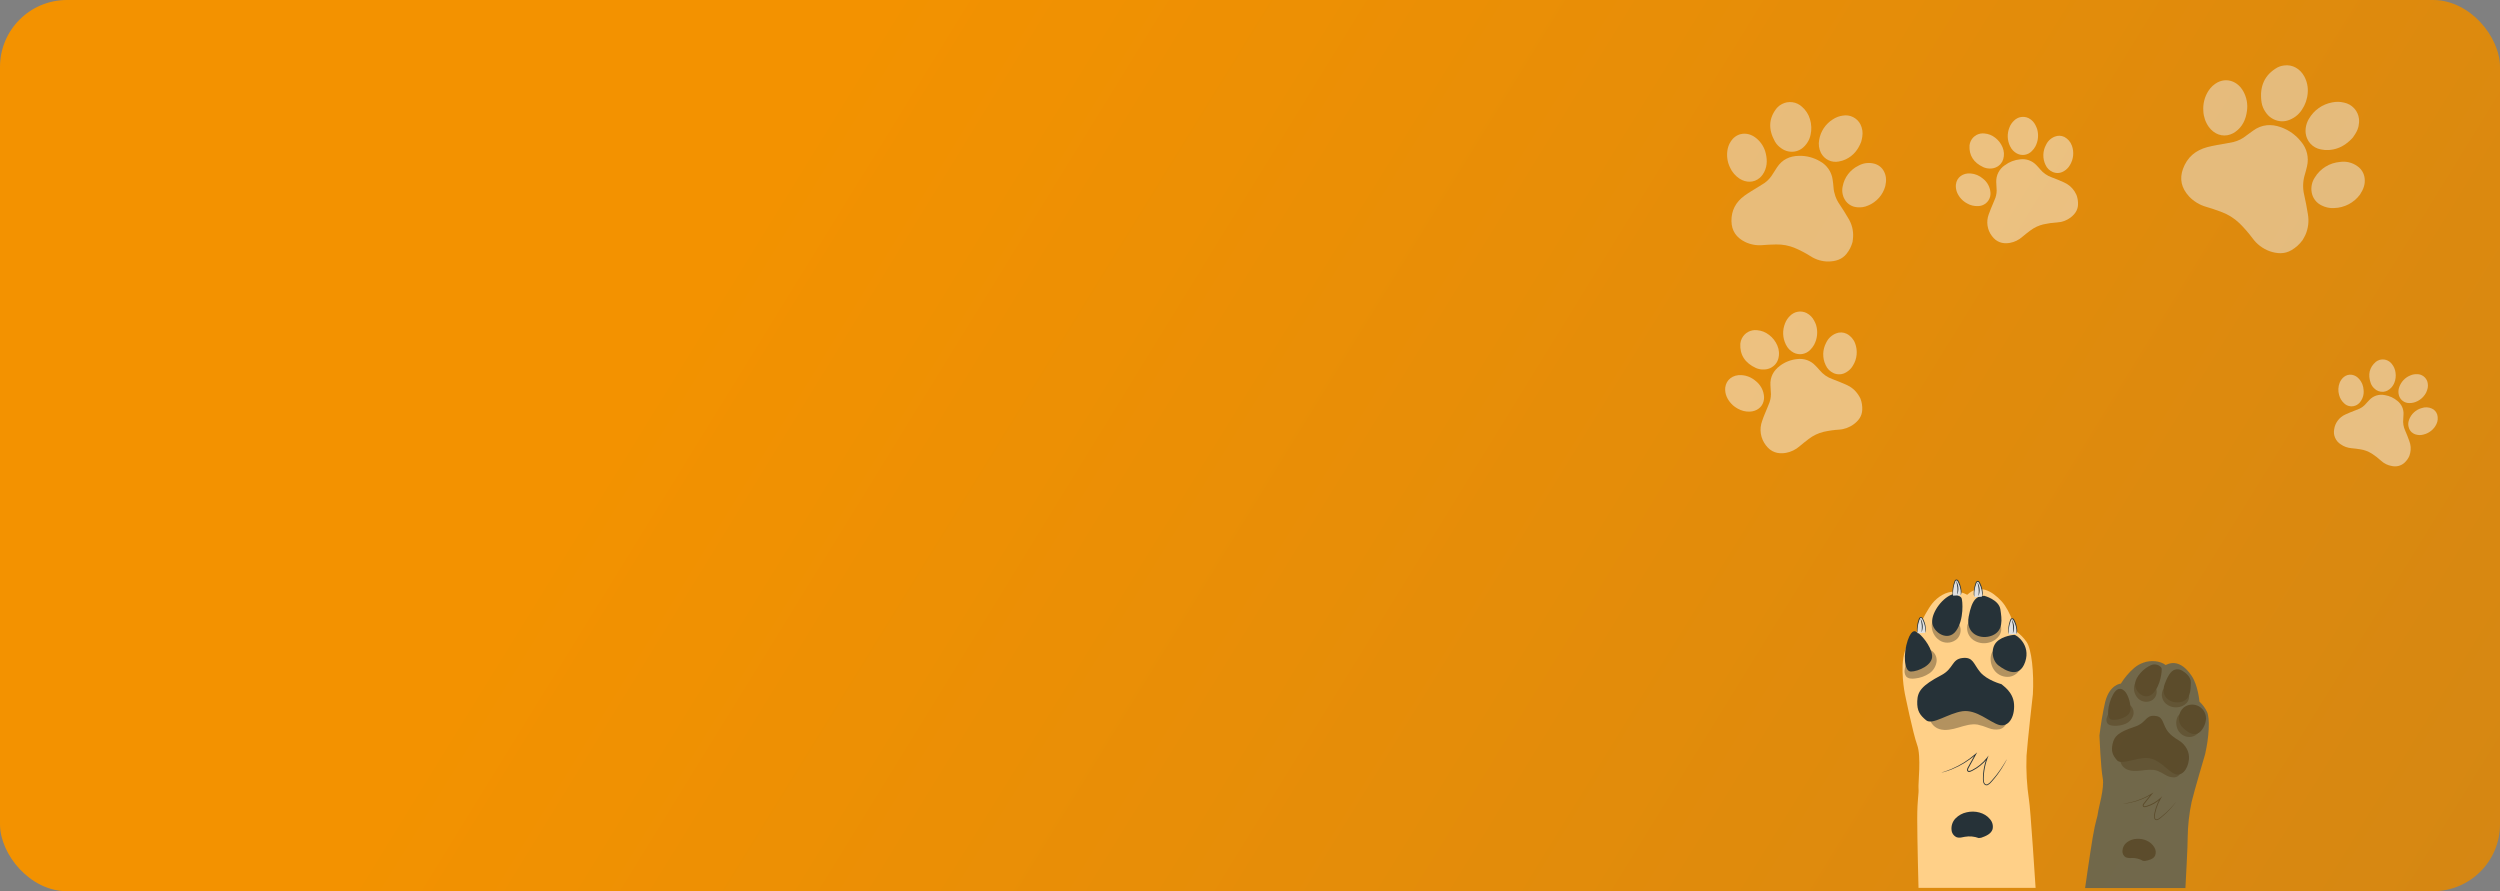 <svg width="1195" height="426" viewBox="0 0 1195 426" fill="none" xmlns="http://www.w3.org/2000/svg">
<rect x="0" y="0" width="1195" height="426" fill="#808080" stroke="none"/>
<rect width="1195" height="426" rx="32" fill="url(#paint0_linear_890_6348)"/>
<g opacity="0.5">
<path d="M1151.65 218.012C1151.07 219.285 1150.22 220.42 1149.17 221.344C1148.38 222.01 1147.44 222.484 1146.43 222.73C1145.42 222.976 1144.36 222.987 1143.35 222.764C1141.4 222.447 1139.58 221.56 1138.13 220.214C1136.75 218.965 1135.28 217.828 1133.72 216.814C1132.03 215.751 1130.14 215.05 1128.17 214.757C1126.78 214.527 1125.4 214.374 1124.01 214.238C1122.15 214.09 1120.36 213.441 1118.83 212.36C1117.66 211.617 1116.74 210.542 1116.19 209.272C1115.63 208.003 1115.47 206.598 1115.73 205.237C1115.94 203.699 1116.54 202.241 1117.48 201.001C1118.41 199.761 1119.64 198.779 1121.06 198.148C1122.56 197.408 1124.16 196.847 1125.71 196.21C1126.42 195.921 1127.12 195.649 1127.83 195.36C1129.03 194.791 1130.1 193.964 1130.95 192.937C1131.47 192.368 1131.99 191.798 1132.51 191.237C1133.44 190.231 1134.6 189.483 1135.9 189.067C1137.2 188.652 1138.59 188.582 1139.92 188.866C1142.14 189.213 1144.22 190.163 1145.93 191.611C1146.9 192.362 1147.67 193.333 1148.19 194.444C1148.7 195.555 1148.94 196.772 1148.88 197.995C1148.88 198.751 1148.83 199.516 1148.76 200.264C1148.55 202.15 1148.86 204.057 1149.66 205.781C1150.36 207.404 1151.06 209.104 1151.65 210.804C1152.36 212.632 1152.51 214.629 1152.08 216.542C1151.97 217.018 1151.79 217.511 1151.65 218.012Z" fill="#F5F5F5"/>
<path d="M1144.45 183.092C1143.82 184.639 1142.67 185.915 1141.2 186.696C1140.56 187.031 1139.87 187.231 1139.16 187.283C1138.35 187.335 1137.55 187.209 1136.79 186.915C1136.04 186.622 1135.37 186.167 1134.81 185.583C1134.11 184.91 1133.57 184.088 1133.22 183.177C1131.77 179.055 1132.55 175.638 1135.63 172.977C1136.14 172.574 1136.71 172.263 1137.33 172.059C1138.39 171.727 1139.54 171.729 1140.6 172.066C1141.66 172.404 1142.6 173.06 1143.28 173.946C1144.28 175.156 1144.9 176.634 1145.07 178.196C1145.31 179.855 1145.1 181.547 1144.45 183.092Z" fill="#F5F5F5"/>
<path d="M1159.59 187.853C1158.99 188.946 1158.18 189.91 1157.2 190.688C1156.23 191.465 1155.11 192.042 1153.91 192.384C1153.18 192.582 1152.43 192.677 1151.67 192.664C1150.57 192.684 1149.49 192.344 1148.59 191.695C1147.69 191.047 1147.03 190.125 1146.71 189.069C1146.31 187.74 1146.36 186.319 1146.85 185.023C1147.28 183.77 1147.98 182.625 1148.89 181.664C1149.8 180.704 1150.91 179.95 1152.14 179.455C1153.17 179.008 1154.28 178.802 1155.4 178.852C1156.48 178.858 1157.54 179.203 1158.41 179.839C1159.28 180.475 1159.94 181.37 1160.27 182.396C1160.67 183.7 1160.64 185.097 1160.19 186.383C1160 187.003 1159.73 187.539 1159.59 187.853Z" fill="#F5F5F5"/>
<path d="M1118.37 182.921C1118.81 181.838 1119.51 180.884 1120.42 180.15C1122.7 178.399 1125.75 178.858 1127.77 181.272C1128.99 182.703 1129.7 184.496 1129.79 186.372C1129.92 187.498 1129.81 188.64 1129.46 189.719C1129.11 190.797 1128.53 191.787 1127.76 192.62C1127.41 192.981 1127.01 193.296 1126.58 193.555C1125.6 194.115 1124.46 194.335 1123.34 194.181C1122.23 194.028 1121.19 193.508 1120.4 192.705C1119.27 191.646 1118.47 190.282 1118.09 188.778C1117.53 186.849 1117.63 184.788 1118.37 182.921Z" fill="#F5F5F5"/>
<path d="M1164.62 202.71C1164.03 203.966 1163.16 205.07 1162.07 205.939C1160.99 206.808 1159.72 207.419 1158.37 207.725C1157.23 208.039 1156.03 208.039 1154.89 207.725C1154.11 207.537 1153.4 207.159 1152.8 206.627C1152.21 206.094 1151.76 205.423 1151.49 204.673C1150.99 203.348 1151.02 201.883 1151.56 200.576C1152.05 199.255 1152.84 198.068 1153.88 197.113C1154.91 196.157 1156.16 195.459 1157.51 195.077C1159.12 194.507 1160.89 194.583 1162.44 195.289C1163.05 195.562 1163.58 195.959 1164.02 196.454C1164.46 196.949 1164.79 197.531 1164.99 198.162C1165.43 199.673 1165.3 201.291 1164.62 202.71Z" fill="#F5F5F5"/>
<path d="M1100.65 114.751C1099.22 116.73 1097.39 118.384 1095.27 119.604C1091.96 121.551 1088.41 121.304 1084.82 120.046C1081.58 118.849 1078.77 116.72 1076.74 113.926C1074.8 111.323 1072.67 108.876 1070.35 106.608C1067.83 104.213 1064.83 102.369 1061.55 101.193C1059.27 100.343 1056.94 99.587 1054.61 98.881C1051.47 97.994 1048.62 96.273 1046.37 93.9C1042.74 89.948 1041.68 85.57 1043.49 80.649C1045.5 75.2 1049.44 71.834 1055.05 70.338C1057.87 69.582 1060.8 69.165 1063.67 68.638L1067.58 67.89C1069.85 67.331 1071.96 66.274 1073.76 64.796C1074.84 64.006 1075.93 63.207 1077.02 62.425C1081.12 59.475 1085.64 59.076 1090.51 60.895C1094.19 62.241 1097.43 64.577 1099.86 67.644C1101.26 69.253 1102.25 71.174 1102.75 73.244C1103.25 75.315 1103.24 77.475 1102.74 79.544C1102.44 80.836 1102.13 82.094 1101.73 83.386C1100.75 86.549 1100.63 89.92 1101.4 93.144C1102.08 96.204 1102.7 99.281 1103.17 102.375C1103.77 105.742 1103.35 109.211 1101.96 112.337C1101.57 113.161 1101.1 113.943 1100.65 114.751Z" fill="#EBEBEB"/>
<path d="M1100.28 52.507C1098.68 54.949 1096.27 56.753 1093.48 57.607C1092.29 57.965 1091.03 58.07 1089.79 57.913C1088.4 57.734 1087.06 57.252 1085.87 56.498C1084.68 55.744 1083.67 54.739 1082.92 53.552C1081.94 52.165 1081.29 50.572 1081.02 48.894C1079.93 41.338 1082.44 35.753 1088.61 32.26C1089.63 31.737 1090.75 31.408 1091.89 31.291C1095.73 30.755 1099.47 32.838 1101.46 36.544C1102.76 38.96 1103.33 41.706 1103.09 44.44C1102.88 47.33 1101.91 50.114 1100.28 52.507Z" fill="#EBEBEB"/>
<path d="M1124.56 65.877C1121.47 69.209 1118.01 71.342 1113.3 71.708C1111.98 71.799 1110.66 71.702 1109.37 71.419C1107.47 71.076 1105.74 70.126 1104.43 68.711C1103.11 67.295 1102.3 65.492 1102.1 63.573C1101.88 61.165 1102.45 58.749 1103.73 56.697C1104.89 54.7 1106.47 52.977 1108.36 51.644C1110.25 50.311 1112.4 49.399 1114.67 48.97C1116.59 48.55 1118.57 48.576 1120.47 49.047C1122.32 49.425 1124 50.375 1125.28 51.761C1126.56 53.148 1127.37 54.901 1127.59 56.773C1127.84 59.143 1127.31 61.528 1126.09 63.573C1125.57 64.5 1124.93 65.341 1124.56 65.877Z" fill="#EBEBEB"/>
<path d="M1055.68 43.354C1056.79 41.641 1058.32 40.247 1060.13 39.308C1064.63 37.081 1069.69 38.908 1072.34 43.728C1073.91 46.576 1074.51 49.859 1074.04 53.078C1073.5 57.2 1071.84 60.677 1068.42 63.082C1067.7 63.582 1066.91 63.983 1066.08 64.272C1062.37 65.598 1058.37 64.187 1055.82 60.677C1054.24 58.477 1053.33 55.868 1053.2 53.163C1052.92 49.709 1053.8 46.262 1055.68 43.354Z" fill="#EBEBEB"/>
<path d="M1128.09 92.984C1126.66 94.935 1124.79 96.533 1122.64 97.654C1120.49 98.775 1118.12 99.39 1115.69 99.452C1113.63 99.579 1111.58 99.147 1109.74 98.203C1108.48 97.611 1107.39 96.72 1106.56 95.607C1105.72 94.494 1105.17 93.194 1104.96 91.819C1104.57 89.378 1105.12 86.88 1106.49 84.824C1107.76 82.729 1109.52 80.966 1111.6 79.678C1113.69 78.39 1116.05 77.613 1118.5 77.412C1121.45 76.97 1124.45 77.703 1126.86 79.452C1127.81 80.116 1128.61 80.976 1129.21 81.975C1129.8 82.973 1130.18 84.086 1130.3 85.24C1130.64 88.062 1129.74 90.442 1128.09 92.984Z" fill="#EBEBEB"/>
<path d="M992.53 93.112C993.12 94.653 993.377 96.301 993.286 97.948C993.167 100.498 991.739 102.462 989.682 104.017C987.811 105.408 985.568 106.213 983.239 106.329C981.057 106.458 978.888 106.763 976.754 107.239C974.463 107.78 972.312 108.797 970.438 110.222C969.112 111.191 967.829 112.237 966.571 113.291C964.909 114.741 962.885 115.713 960.714 116.104C957.136 116.708 954.28 115.688 952.163 112.849C951.046 111.4 950.317 109.691 950.043 107.883C949.769 106.075 949.961 104.226 950.599 102.513C951.211 100.643 952.053 98.832 952.801 96.996C953.132 96.146 953.489 95.296 953.821 94.514C954.333 93.027 954.513 91.446 954.348 89.882C954.297 88.972 954.246 88.071 954.212 87.162C954.123 85.555 954.455 83.954 955.177 82.516C955.899 81.079 956.984 79.855 958.326 78.968C960.447 77.388 962.961 76.421 965.593 76.171C967.022 75.974 968.476 76.123 969.835 76.607C971.193 77.091 972.415 77.895 973.396 78.951C974.017 79.597 974.637 80.243 975.198 80.931C976.624 82.657 978.489 83.966 980.596 84.722C982.576 85.462 984.54 86.252 986.461 87.127C988.588 88.027 990.394 89.547 991.646 91.488C991.969 92.007 992.232 92.567 992.53 93.112Z" fill="#F5F5F5"/>
<path d="M957.2 70.364C957.981 72.171 958.105 74.195 957.549 76.084C957.312 76.894 956.907 77.644 956.359 78.286C955.743 79.005 954.977 79.581 954.115 79.973C953.253 80.365 952.316 80.564 951.369 80.555C950.224 80.599 949.083 80.377 948.037 79.909C943.362 77.742 941.135 74.257 941.433 69.48C941.513 68.709 941.735 67.96 942.087 67.27C942.685 66.093 943.63 65.129 944.795 64.508C945.96 63.888 947.288 63.641 948.598 63.802C950.442 63.957 952.2 64.648 953.656 65.791C955.222 66.973 956.446 68.552 957.2 70.364Z" fill="#F5F5F5"/>
<path d="M973.716 61.577C974.142 62.98 974.286 64.453 974.14 65.912C973.995 67.371 973.562 68.786 972.866 70.077C972.431 70.855 971.888 71.568 971.251 72.193C970.357 73.139 969.179 73.768 967.896 73.986C966.613 74.203 965.293 73.998 964.137 73.4C962.694 72.643 961.539 71.434 960.848 69.958C960.15 68.561 959.76 67.032 959.703 65.472C959.645 63.912 959.923 62.358 960.516 60.914C960.984 59.678 961.732 58.566 962.7 57.667C963.595 56.76 964.752 56.158 966.007 55.946C967.263 55.733 968.554 55.922 969.696 56.485C971.133 57.231 972.287 58.425 972.985 59.885C973.308 60.497 973.538 61.203 973.716 61.577Z" fill="#F5F5F5"/>
<path d="M935.561 92.194C935.004 90.934 934.785 89.552 934.923 88.182C935.323 84.782 938.221 82.631 941.927 82.912C944.129 83.079 946.216 83.956 947.877 85.411C948.933 86.23 949.799 87.268 950.417 88.454C951.034 89.639 951.389 90.944 951.456 92.279C951.468 92.871 951.405 93.462 951.269 94.038C950.931 95.324 950.176 96.46 949.122 97.27C948.068 98.079 946.775 98.515 945.446 98.509C943.621 98.594 941.81 98.145 940.236 97.217C938.164 96.106 936.52 94.34 935.561 92.194Z" fill="#F5F5F5"/>
<path d="M990.343 69.576C990.907 71.103 991.117 72.738 990.956 74.358C990.796 75.977 990.269 77.54 989.416 78.926C988.724 80.137 987.72 81.141 986.509 81.833C985.712 82.329 984.804 82.62 983.867 82.681C982.93 82.742 981.992 82.57 981.137 82.181C979.615 81.519 978.401 80.304 977.737 78.781C977.027 77.288 976.679 75.649 976.722 73.996C976.765 72.344 977.197 70.724 977.984 69.27C978.821 67.436 980.348 66.006 982.234 65.292C982.956 64.998 983.733 64.86 984.512 64.888C985.292 64.916 986.056 65.108 986.756 65.454C988.424 66.333 989.703 67.803 990.343 69.576Z" fill="#F5F5F5"/>
<path d="M889.298 190.539C889.96 192.264 890.25 194.109 890.148 195.954C890.021 198.861 888.448 201.054 886.128 202.754C884.036 204.325 881.524 205.239 878.911 205.38C876.462 205.534 874.029 205.884 871.635 206.426C869.069 207.054 866.663 208.212 864.572 209.826C863.084 210.922 861.656 212.095 860.245 213.285C858.387 214.916 856.123 216.017 853.692 216.473C849.68 217.161 846.467 216.031 844.087 212.852C842.825 211.233 841.998 209.32 841.682 207.293C841.367 205.265 841.574 203.191 842.285 201.266C842.965 199.167 843.9 197.135 844.724 195.07C845.098 194.135 845.489 193.208 845.855 192.273C846.43 190.606 846.627 188.832 846.433 187.08C846.373 186.06 846.314 185.048 846.263 184.028C846.084 180.212 847.682 177.177 850.844 174.823C853.216 173.037 856.033 171.941 858.987 171.652C860.589 171.424 862.221 171.585 863.747 172.122C865.273 172.659 866.646 173.556 867.751 174.738C868.448 175.46 869.145 176.183 869.782 176.948C871.386 178.885 873.482 180.354 875.851 181.198C878.078 182.048 880.288 182.898 882.439 183.867C884.827 184.869 886.858 186.566 888.27 188.737C888.669 189.307 889.001 189.927 889.298 190.539Z" fill="#F5F5F5"/>
<path d="M849.573 165.175C850.46 167.199 850.607 169.47 849.99 171.592C849.728 172.501 849.276 173.344 848.664 174.066C847.975 174.873 847.117 175.52 846.15 175.961C845.184 176.402 844.133 176.625 843.071 176.616C841.787 176.666 840.508 176.425 839.331 175.91C834.086 173.496 831.57 169.603 831.876 164.24C831.971 163.375 832.218 162.535 832.607 161.758C833.271 160.434 834.327 159.347 835.63 158.644C836.933 157.942 838.421 157.658 839.892 157.831C841.963 158.002 843.939 158.773 845.578 160.049C847.342 161.372 848.721 163.141 849.573 165.175Z" fill="#F5F5F5"/>
<path d="M868.058 155.246C868.544 156.821 868.714 158.477 868.556 160.119C868.399 161.76 867.917 163.354 867.14 164.808C866.653 165.679 866.047 166.477 865.338 167.18C864.34 168.245 863.022 168.957 861.584 169.209C860.146 169.46 858.665 169.237 857.365 168.574C855.737 167.733 854.433 166.376 853.659 164.715C852.869 163.152 852.424 161.438 852.354 159.689C852.283 157.939 852.589 156.195 853.251 154.574C853.766 153.186 854.598 151.937 855.682 150.928C856.683 149.916 857.976 149.244 859.379 149.006C860.782 148.768 862.224 148.977 863.502 149.602C865.108 150.42 866.407 151.735 867.208 153.35C867.607 154.039 867.871 154.795 868.058 155.246Z" fill="#F5F5F5"/>
<path d="M825.406 189.756C824.772 188.347 824.517 186.797 824.667 185.259C825.1 181.485 828.339 179.02 832.495 179.309C834.965 179.481 837.311 180.453 839.176 182.08C840.36 182.99 841.334 184.144 842.033 185.464C842.731 186.784 843.137 188.239 843.222 189.73C843.243 190.396 843.175 191.062 843.018 191.711C842.33 194.618 839.788 196.581 836.507 196.751C834.459 196.852 832.426 196.359 830.651 195.332C828.339 194.098 826.497 192.139 825.406 189.756Z" fill="#F5F5F5"/>
<path d="M886.753 164.137C887.398 165.854 887.643 167.696 887.469 169.522C887.295 171.349 886.707 173.112 885.75 174.677C884.982 176.04 883.86 177.171 882.503 177.949C881.61 178.508 880.593 178.838 879.542 178.911C878.491 178.983 877.438 178.796 876.476 178.366C874.765 177.609 873.402 176.234 872.66 174.515C871.858 172.842 871.462 171.004 871.503 169.149C871.544 167.294 872.022 165.475 872.898 163.839C873.834 161.786 875.537 160.182 877.641 159.368C878.456 159.034 879.332 158.879 880.212 158.912C881.092 158.946 881.954 159.168 882.741 159.564C884.597 160.541 886.026 162.17 886.753 164.137Z" fill="#F5F5F5"/>
<path d="M885.529 115.603C884.983 117.69 884.001 119.637 882.647 121.315C880.539 123.967 877.547 124.919 874.147 124.996C871.105 125.045 868.118 124.19 865.562 122.539C863.143 121.014 860.608 119.681 857.98 118.553C855.142 117.368 852.088 116.789 849.013 116.853C846.862 116.853 844.712 117.006 842.57 117.159C839.702 117.432 836.814 116.921 834.214 115.68C829.964 113.589 827.712 110.325 827.635 105.709C827.55 100.609 829.726 96.563 833.857 93.546C835.94 92.033 838.209 90.758 840.402 89.381C841.388 88.76 842.391 88.148 843.377 87.519C845.056 86.339 846.455 84.804 847.474 83.023C848.112 82.02 848.749 81.017 849.395 80.031C851.835 76.299 855.422 74.54 860.012 74.489C863.462 74.417 866.865 75.3 869.846 77.039C871.511 77.92 872.94 79.188 874.013 80.737C875.085 82.286 875.77 84.07 876.009 85.938C876.17 87.094 876.332 88.259 876.4 89.415C876.598 92.331 877.575 95.14 879.23 97.549C880.769 99.844 882.256 102.182 883.625 104.57C885.185 107.152 885.937 110.142 885.784 113.155C885.775 114.005 885.605 114.804 885.529 115.603Z" fill="#EBEBEB"/>
<path d="M865.43 64.542C864.878 67.052 863.468 69.292 861.444 70.875C860.573 71.547 859.571 72.031 858.503 72.294C857.3 72.591 856.046 72.619 854.832 72.376C853.617 72.134 852.47 71.627 851.473 70.892C850.226 70.064 849.186 68.962 848.43 67.67C845.132 61.805 845.421 56.416 849.382 51.571C850.058 50.817 850.868 50.194 851.771 49.735C853.299 48.938 855.035 48.632 856.744 48.859C858.452 49.086 860.049 49.834 861.316 51.002C863.145 52.572 864.479 54.639 865.158 56.952C865.924 59.412 866.018 62.033 865.43 64.542Z" fill="#EBEBEB"/>
<path d="M889.634 67.815C888.164 71.538 885.988 74.394 882.231 76.187C881.177 76.684 880.058 77.027 878.907 77.207C877.232 77.536 875.495 77.309 873.961 76.56C872.427 75.811 871.179 74.582 870.407 73.059C869.454 71.155 869.155 68.989 869.557 66.897C869.883 64.884 870.635 62.965 871.764 61.267C872.893 59.569 874.372 58.133 876.102 57.054C877.548 56.09 879.198 55.473 880.922 55.252C882.561 54.973 884.247 55.219 885.739 55.953C887.231 56.686 888.454 57.872 889.235 59.34C890.201 61.222 890.526 63.368 890.161 65.452C890.034 66.361 889.762 67.254 889.634 67.815Z" fill="#EBEBEB"/>
<path d="M825.83 71.18C826.198 69.42 827.019 67.785 828.21 66.437C831.193 63.173 835.936 63.037 839.651 66.191C841.859 68.038 843.403 70.558 844.045 73.365C844.895 76.926 844.657 80.309 842.609 83.378C842.174 84.01 841.656 84.582 841.07 85.078C838.427 87.347 834.695 87.458 831.482 85.384C829.495 84.079 827.923 82.233 826.952 80.063C825.609 77.306 825.214 74.184 825.83 71.18Z" fill="#EBEBEB"/>
<path d="M901.168 88.98C900.603 91.039 899.574 92.942 898.162 94.543C896.749 96.145 894.989 97.402 893.016 98.219C891.358 98.97 889.53 99.264 887.721 99.07C886.499 98.984 885.316 98.599 884.279 97.948C883.241 97.297 882.379 96.401 881.771 95.338C880.673 93.455 880.326 91.227 880.802 89.099C881.188 86.974 882.071 84.971 883.378 83.251C884.685 81.532 886.38 80.146 888.324 79.205C890.611 77.909 893.313 77.558 895.855 78.228C896.848 78.473 897.777 78.927 898.582 79.558C899.386 80.19 900.047 80.985 900.522 81.891C901.695 84.152 901.754 86.362 901.168 88.98Z" fill="#EBEBEB"/>
</g>
<g opacity="0.7">
<path d="M1054.91 340.164C1054.03 338.368 1052.82 336.749 1051.35 335.387C1051.35 335.387 1050.69 327.652 1047.63 323.087C1044.57 318.523 1039.98 314.834 1034.47 318.319L1035.21 317.894C1032.43 315.76 1027.96 315.531 1024.65 316.712C1023 317.273 1021.47 318.138 1020.14 319.262C1017.65 321.426 1015.51 323.954 1013.77 326.759C1013.77 326.759 1008.38 327.099 1006.25 335.608C1005.06 340.9 1004.16 346.251 1003.53 351.639C1003.53 351.639 1004.17 367.236 1005.1 371.937C1006.02 376.637 1002.99 386.565 1002.82 388.563C1002.65 390.56 1001.7 392.073 1000.37 399.927C999.035 407.781 996.672 424.501 996.672 424.501H1044.63C1044.63 424.501 1045.83 402.766 1045.71 400.386C1045.78 394.672 1046.41 388.979 1047.58 383.386C1048.9 377.887 1054.04 360.547 1054.04 360.547C1055.92 352.421 1056.47 343.232 1054.91 340.164Z" fill="#455A64"/>
<g opacity="0.3">
<path d="M1017.63 336.722L1011.55 336.416C1009.5 338.015 1007.98 340.183 1007.16 342.647C1006.96 343.097 1006.86 343.583 1006.86 344.075C1006.86 344.566 1006.96 345.052 1007.16 345.503C1007.78 346.608 1009.24 346.88 1010.5 346.922C1012.44 347.042 1014.37 346.698 1016.14 345.919C1017.02 345.521 1017.8 344.934 1018.43 344.2C1019.05 343.465 1019.51 342.601 1019.76 341.669C1019.98 340.725 1019.9 339.733 1019.51 338.842C1019.13 337.951 1018.47 337.208 1017.63 336.722Z" fill="black"/>
</g>
<g opacity="0.3">
<path d="M1046.16 331.444L1044.03 329.744L1036.73 328.716C1036.15 328.583 1035.55 328.601 1034.98 328.767C1034.64 328.933 1034.34 329.171 1034.1 329.465C1033.86 329.758 1033.69 330.1 1033.6 330.467C1033.3 331.456 1033.27 332.508 1033.53 333.509C1033.78 334.51 1034.31 335.422 1035.05 336.145C1035.81 336.849 1036.7 337.386 1037.68 337.721C1038.66 338.057 1039.7 338.183 1040.73 338.091C1042.4 338.003 1043.98 337.29 1045.15 336.094C1045.73 335.486 1046.13 334.73 1046.3 333.911C1046.48 333.091 1046.43 332.238 1046.16 331.444Z" fill="black"/>
</g>
<path d="M1040.26 319.951C1041.25 319.832 1042.25 320.054 1043.1 320.58C1044.66 321.515 1047.3 323.495 1047.24 326.207C1047.16 330.04 1047.05 334.52 1042.5 335.557C1037.94 336.594 1032.3 333.423 1034.76 326.878C1036.68 321.778 1038.32 320.214 1040.26 319.951Z" fill="#263238"/>
<g opacity="0.3">
<path d="M1030.41 328.604L1027.28 324.838C1026.26 324.602 1025.21 324.488 1024.17 324.498C1023.11 324.511 1022.1 324.9 1021.3 325.595C1020.5 326.435 1020.05 327.547 1020.04 328.706C1019.97 329.817 1020.18 330.929 1020.66 331.939C1021.13 332.949 1021.84 333.824 1022.74 334.486C1023.65 335.121 1024.74 335.465 1025.86 335.473C1026.97 335.481 1028.06 335.151 1028.99 334.528C1029.88 333.864 1030.51 332.907 1030.77 331.824C1031.03 330.742 1030.91 329.602 1030.41 328.604Z" fill="black"/>
</g>
<path d="M1028.18 317.945C1028.95 317.607 1029.81 317.507 1030.64 317.658C1031.47 317.81 1032.24 318.205 1032.85 318.795C1033.03 318.965 1033.17 319.178 1033.25 319.415C1033.5 320.359 1032.91 327.711 1029.07 331.477C1025.24 335.242 1020.15 330.533 1020.57 326.674C1020.88 323.521 1024.52 319.492 1028.18 317.945Z" fill="#263238"/>
<path d="M1015.13 329.981C1015.13 329.981 1012.58 327.363 1010.03 332.013C1007.48 336.662 1006.63 343.547 1009.31 344.006C1011.98 344.465 1018.14 342.969 1018.38 339.238C1018.61 335.506 1016.63 330.806 1015.13 329.981Z" fill="#263238"/>
<g opacity="0.3">
<path d="M1049.06 345.111C1047.47 343.877 1045.8 342.742 1044.07 341.711C1043.68 341.433 1043.22 341.257 1042.74 341.201C1041.68 341.201 1040.93 342.247 1040.61 343.25C1040.28 344.227 1040.17 345.262 1040.27 346.287C1040.37 347.312 1040.69 348.305 1041.2 349.2C1041.73 350.096 1042.47 350.847 1043.36 351.386C1044.25 351.924 1045.26 352.233 1046.3 352.285C1047.34 352.326 1048.37 352.073 1049.27 351.554C1050.17 351.035 1050.91 350.272 1051.4 349.353L1049.06 345.111Z" fill="black"/>
</g>
<path d="M1054.48 343.461C1054.49 342.263 1054.18 341.084 1053.57 340.051C1052.96 339.018 1052.09 338.169 1051.03 337.596C1049.98 337.023 1048.79 336.748 1047.6 336.798C1046.4 336.849 1045.24 337.225 1044.24 337.885C1044.06 338.013 1043.88 338.148 1043.71 338.293C1041.16 340.52 1040.69 344.991 1042.91 347.328C1045.13 349.666 1049.92 353.839 1053.26 347.694C1053.99 346.398 1054.41 344.948 1054.48 343.461Z" fill="#263238"/>
<g opacity="0.3">
<path d="M1028.78 358.364C1024.79 357.219 1020.51 357.52 1016.71 359.214C1015.57 359.641 1014.59 360.409 1013.89 361.416C1012.64 363.583 1014.13 366.516 1016.36 367.646C1018.58 368.777 1021.24 368.607 1023.72 368.309C1026.2 368.012 1028.82 367.629 1031.16 368.42C1032.52 368.969 1033.83 369.64 1035.07 370.426C1036.31 371.209 1037.76 371.616 1039.23 371.599C1039.96 371.57 1040.67 371.307 1041.23 370.848C1041.8 370.388 1042.21 369.757 1042.39 369.049L1028.78 358.364Z" fill="black"/>
</g>
<path d="M1045.4 358.124C1044.45 356.29 1043 354.769 1041.2 353.746C1039.5 352.752 1036.9 350.967 1035.56 348.646C1033.47 345.076 1033.95 342.373 1029.73 342.144C1025.51 341.914 1025.79 345.595 1020.64 347.286C1012.41 349.981 1010.6 351.97 1009.81 355.599C1009.02 359.229 1009.88 361.014 1011.93 363.411C1013.98 365.808 1020.82 362.136 1026.3 362.331C1031.79 362.527 1035.93 368.222 1039.25 369.845C1042.57 371.469 1045.79 368.145 1046.32 362.943C1046.47 361.281 1046.15 359.611 1045.4 358.124Z" fill="#263238"/>
<path d="M1025.27 411.539C1027.14 411.224 1029.26 410.689 1030.12 409.048C1030.39 408.397 1030.5 407.689 1030.44 406.985C1030.38 406.281 1030.15 405.603 1029.76 405.011C1028.15 402.18 1024.66 400.761 1021.42 400.948C1019.76 401.009 1018.15 401.559 1016.79 402.529C1016.12 403.021 1015.56 403.659 1015.17 404.395C1014.77 405.13 1014.55 405.945 1014.51 406.779C1014.48 407.381 1014.61 407.98 1014.89 408.514C1015.17 409.047 1015.59 409.493 1016.11 409.805C1017.09 410.138 1018.12 410.243 1019.15 410.111C1020.97 410.095 1022.76 410.567 1024.34 411.479" fill="#263238"/>
<path d="M1014.41 384.278C1014.76 384.186 1015.12 384.123 1015.48 384.091C1016.18 383.98 1017.18 383.802 1018.49 383.496C1022.01 382.659 1025.37 381.258 1028.45 379.348L1029.41 378.753L1028.7 379.603L1024.96 384.329C1024.82 384.514 1024.72 384.729 1024.67 384.958C1024.65 385.042 1024.66 385.13 1024.7 385.207C1024.74 385.283 1024.81 385.342 1024.89 385.374C1025.39 385.409 1025.9 385.318 1026.36 385.111C1028.64 384.372 1030.74 383.155 1032.51 381.541L1033.58 380.563L1032.85 381.813C1032.03 383.213 1031.36 384.698 1030.86 386.241C1030.62 386.967 1030.42 387.705 1030.26 388.451C1030.07 389.144 1029.98 389.859 1029.99 390.576C1029.99 390.89 1030.11 391.191 1030.32 391.426C1030.42 391.524 1030.55 391.594 1030.69 391.63C1030.83 391.665 1030.97 391.665 1031.11 391.63C1031.7 391.417 1032.24 391.087 1032.71 390.661C1033.7 389.879 1034.59 389.123 1035.38 388.4C1036.61 387.26 1037.78 386.051 1038.88 384.779L1039.73 383.751C1039.82 383.624 1039.93 383.507 1040.05 383.402C1039.98 383.542 1039.9 383.673 1039.8 383.793C1039.62 384.048 1039.35 384.422 1038.95 384.881C1037.89 386.196 1036.76 387.443 1035.55 388.613C1034.76 389.352 1033.85 390.134 1032.89 390.933C1032.4 391.398 1031.82 391.759 1031.19 391.996C1030.99 392.043 1030.78 392.041 1030.58 391.989C1030.39 391.937 1030.2 391.837 1030.05 391.698C1029.78 391.404 1029.62 391.022 1029.6 390.619C1029.58 389.86 1029.67 389.102 1029.86 388.366C1030.02 387.627 1030.22 386.87 1030.46 386.105C1030.97 384.533 1031.65 383.02 1032.48 381.592L1032.81 381.864C1031.84 382.744 1030.78 383.514 1029.65 384.159C1028.64 384.72 1027.59 385.178 1026.49 385.527L1025.64 385.765C1025.34 385.86 1025.01 385.86 1024.71 385.765C1024.54 385.7 1024.4 385.581 1024.31 385.427C1024.22 385.273 1024.18 385.093 1024.21 384.915C1024.26 384.605 1024.39 384.313 1024.58 384.065L1028.36 379.348L1028.62 379.637C1025.5 381.549 1022.08 382.918 1018.5 383.683C1017.5 383.899 1016.48 384.061 1015.46 384.167C1015.1 384.21 1014.83 384.218 1014.65 384.235L1014.41 384.278Z" fill="#263238"/>
</g>
<path d="M963.579 301.702C965.57 303.083 967.298 304.811 968.679 306.802C971.118 310.245 972.3 321.618 971.713 331.928C971.713 331.928 969.163 354.241 968.679 361.262C968.413 368.367 968.814 375.482 969.877 382.512C970.498 385.402 973.014 424.4 973.014 424.4H917.05C917.05 424.4 916.429 401.288 916.438 391.386C916.446 381.483 917.288 379.418 917.05 376.936C916.812 374.454 918.444 361.636 916.412 356.102C914.381 350.569 910.513 331.546 910.513 331.546C910.513 331.546 908.023 319.221 910.513 311.341C913.004 303.462 914.381 306.173 914.381 306.173C914.381 306.173 919.379 293.814 923.629 288.451C924.957 286.805 926.583 285.424 928.423 284.379C930.23 283.339 932.278 282.785 934.364 282.773C936.45 282.761 938.503 283.291 940.323 284.311C946.111 278.888 952.223 282.467 956.753 287.414C961.284 292.361 963.579 301.702 963.579 301.702Z" fill="#FFD088"/>
<g opacity="0.3">
<path d="M922.09 310.354C923.215 310.778 924.174 311.55 924.827 312.558C925.48 313.566 925.793 314.757 925.72 315.956C925.605 317.148 925.228 318.3 924.615 319.328C924.002 320.357 923.169 321.237 922.175 321.906C920.168 323.234 917.871 324.059 915.477 324.312C913.913 324.524 912.077 324.499 911.074 323.275C910.741 322.762 910.518 322.187 910.418 321.584C910.319 320.981 910.345 320.364 910.496 319.772C910.984 316.581 912.407 313.605 914.585 311.221" fill="black"/>
</g>
<g opacity="0.3">
<path d="M955.931 297.953C956.419 298.863 956.651 299.888 956.602 300.92C956.552 301.952 956.223 302.95 955.65 303.809C954.463 305.519 952.675 306.718 950.644 307.167C949.402 307.496 948.105 307.559 946.838 307.351C945.571 307.143 944.362 306.669 943.291 305.96C942.231 305.232 941.394 304.225 940.87 303.05C940.347 301.876 940.158 300.579 940.325 299.304C940.372 298.845 940.517 298.401 940.75 298.002C940.983 297.603 941.299 297.259 941.676 296.992C942.339 296.669 943.073 296.52 943.81 296.559L952.973 296.312" fill="black"/>
</g>
<path d="M948.462 284.786C948.462 284.786 955.483 286.596 956.188 291.305C956.894 296.014 957.693 301.505 952.321 303.749C946.949 305.993 939.426 303.248 941.033 294.722C942.639 286.197 945.045 284.888 948.462 284.786Z" fill="#263238"/>
<g opacity="0.3">
<path d="M936.071 297.757C936.877 298.88 937.267 300.248 937.174 301.627C937.081 303.006 936.511 304.309 935.561 305.313C934.558 306.263 933.291 306.889 931.927 307.111C930.563 307.332 929.164 307.138 927.911 306.554C926.675 305.931 925.615 305.008 924.828 303.869C924.041 302.73 923.552 301.411 923.406 300.035C923.181 298.614 923.5 297.16 924.299 295.963C925.117 294.938 926.275 294.239 927.563 293.991C928.841 293.762 930.142 293.685 931.439 293.762" fill="black"/>
</g>
<path d="M934.013 283.884C934.013 283.884 937.124 284.785 937.625 285.89C938.127 286.995 938.926 296.09 935.016 301.538C931.106 306.987 923.881 302.244 923.575 297.433C923.269 292.622 928.794 285.091 934.013 283.884Z" fill="#263238"/>
<path d="M915.979 302.049C915.979 302.049 913.973 299.941 911.865 306.154C909.757 312.368 910.029 321.004 913.429 321.004C916.829 321.004 924.045 317.901 923.552 313.286C923.059 308.67 917.959 302.746 915.979 302.049Z" fill="#263238"/>
<g opacity="0.3">
<path d="M966.021 318.855C965.618 320.076 964.879 321.159 963.891 321.981C962.902 322.803 961.702 323.331 960.428 323.505C959.151 323.647 957.859 323.472 956.665 322.996C955.472 322.521 954.414 321.758 953.586 320.776C952.772 319.784 952.177 318.631 951.839 317.394C951.501 316.156 951.427 314.862 951.622 313.594C951.818 312.285 952.472 310.814 953.815 310.636C954.401 310.609 954.985 310.726 955.515 310.976C957.842 311.879 960.113 312.92 962.315 314.095" fill="black"/>
</g>
<path d="M962.811 303.451C963.712 303.349 970.835 308.168 968.03 316.388C965.225 324.607 958.493 320.502 955.28 318.088C952.067 315.674 951.472 309.86 954.379 306.851C957.286 303.842 962.811 303.451 962.811 303.451Z" fill="#263238"/>
<g opacity="0.3">
<path d="M922.655 341.396C923.286 340.013 924.331 338.86 925.647 338.098C929.952 335.242 935.124 333.991 940.258 334.562L959.154 344.762C959.154 346.581 957.59 348.162 955.822 348.57C954.019 348.904 952.158 348.706 950.467 348C948.784 347.299 947.044 346.747 945.265 346.351C942.188 345.875 939.111 346.887 936.127 347.771C933.144 348.655 929.939 349.42 926.973 348.493C924.006 347.567 921.567 344.303 922.655 341.396Z" fill="black"/>
</g>
<path d="M956.691 327.03C957.192 327.634 962.309 330.609 962.709 336.559C963.142 343.019 959.895 347.796 955.484 346.495C951.072 345.195 944.799 339.041 938.076 339.967C931.352 340.894 923.702 346.767 920.693 344.285C917.684 341.803 916.273 339.772 916.443 335.156C916.613 330.541 918.449 327.727 927.986 322.712C933.936 319.576 932.823 315.13 938.042 314.527C943.261 313.923 943.235 317.34 946.542 321.284C949.848 325.228 956.691 327.03 956.691 327.03Z" fill="#263238"/>
<path d="M963.83 303.053C964.459 301.089 963.694 298.08 962.487 296.074C962.418 295.958 962.318 295.863 962.198 295.8C962.079 295.737 961.944 295.708 961.809 295.716C961.675 295.724 961.544 295.768 961.433 295.845C961.322 295.922 961.234 296.027 961.178 296.151C960.24 298.382 959.889 300.817 960.158 303.223" fill="#E0E0E0"/>
<path d="M960.179 303.222C959.952 302.456 959.874 301.654 959.95 300.859C959.983 300.001 960.094 299.147 960.281 298.309C960.392 297.833 960.528 297.34 960.698 296.83C960.791 296.584 960.893 296.329 961.004 296.074C961.077 295.909 961.196 295.768 961.346 295.669C961.497 295.569 961.673 295.515 961.854 295.513C962.028 295.516 962.198 295.565 962.347 295.654C962.496 295.744 962.619 295.871 962.704 296.023C962.84 296.261 962.967 296.507 963.086 296.745C963.312 297.207 963.505 297.684 963.664 298.173C963.94 298.999 964.114 299.855 964.183 300.723C964.299 301.525 964.178 302.344 963.834 303.078C963.922 302.304 963.922 301.523 963.834 300.749C963.727 299.917 963.53 299.099 963.248 298.309C963.08 297.842 962.884 297.385 962.661 296.941C962.551 296.711 962.423 296.482 962.287 296.252C962.246 296.162 962.179 296.086 962.094 296.034C962.009 295.982 961.91 295.958 961.811 295.963C961.714 295.963 961.619 295.991 961.538 296.044C961.456 296.097 961.392 296.172 961.352 296.261C961.242 296.499 961.148 296.737 961.055 296.983C960.889 297.449 960.747 297.923 960.63 298.403C960.429 299.224 960.29 300.059 960.213 300.902C960.103 302.321 960.23 303.214 960.179 303.222Z" fill="#263238"/>
<path d="M961.697 296.278C962.272 297.239 962.615 298.321 962.699 299.438C962.783 300.555 962.606 301.676 962.181 302.713C962.054 302.713 962.402 301.242 962.258 299.474C962.113 297.706 961.578 296.329 961.697 296.278Z" fill="#263238"/>
<path d="M947.373 285.203C947.994 283.239 947.237 280.23 946.022 278.224C945.952 278.108 945.852 278.013 945.733 277.95C945.613 277.887 945.479 277.858 945.344 277.866C945.209 277.873 945.079 277.918 944.968 277.995C944.856 278.071 944.768 278.177 944.713 278.301C943.774 280.532 943.425 282.967 943.701 285.372" fill="#E0E0E0"/>
<path d="M943.701 285.372C943.464 284.608 943.385 283.804 943.471 283.009C943.505 282.151 943.613 281.298 943.794 280.459C943.907 279.958 944.049 279.464 944.219 278.98C944.304 278.725 944.406 278.47 944.517 278.215C944.594 278.058 944.712 277.924 944.859 277.829C945.006 277.734 945.176 277.681 945.351 277.676C945.526 277.67 945.7 277.713 945.852 277.799C946.005 277.885 946.131 278.011 946.217 278.164C946.361 278.41 946.489 278.648 946.608 278.886C946.827 279.351 947.02 279.828 947.186 280.314C947.46 281.14 947.631 281.997 947.696 282.864C947.812 283.666 947.694 284.483 947.356 285.219C947.435 284.445 947.435 283.664 947.356 282.89C947.253 282.057 947.056 281.239 946.769 280.45C946.604 279.983 946.411 279.526 946.191 279.082C946.072 278.852 945.945 278.623 945.817 278.393C945.771 278.305 945.702 278.231 945.616 278.18C945.531 278.129 945.432 278.103 945.333 278.104C945.236 278.106 945.142 278.135 945.061 278.188C944.98 278.24 944.915 278.314 944.874 278.402C944.772 278.64 944.67 278.886 944.585 279.124C944.416 279.593 944.271 280.069 944.151 280.552C943.95 281.371 943.811 282.204 943.735 283.043C943.65 284.471 943.769 285.363 943.701 285.372Z" fill="#263238"/>
<path d="M945.254 278.428C945.825 279.391 946.165 280.473 946.248 281.59C946.331 282.706 946.153 283.826 945.73 284.863C945.602 284.863 945.951 283.401 945.806 281.624C945.662 279.848 945.126 278.479 945.254 278.428Z" fill="#263238"/>
<path d="M937.229 284.538C937.858 282.575 937.093 279.574 935.886 277.56C935.816 277.444 935.716 277.349 935.597 277.286C935.477 277.223 935.343 277.194 935.208 277.201C935.073 277.209 934.943 277.254 934.831 277.331C934.72 277.407 934.632 277.513 934.577 277.636C933.639 279.871 933.288 282.308 933.557 284.717" fill="#E0E0E0"/>
<path d="M933.538 284.718C933.312 283.949 933.235 283.144 933.308 282.346C933.341 281.488 933.452 280.635 933.64 279.796C933.75 279.32 933.886 278.819 934.056 278.317C934.15 278.062 934.252 277.816 934.362 277.552C934.437 277.389 934.556 277.25 934.707 277.152C934.857 277.055 935.033 277.002 935.212 277C935.386 277.002 935.557 277.05 935.707 277.139C935.856 277.229 935.979 277.357 936.062 277.51C936.198 277.748 936.326 277.986 936.445 278.232C937.05 279.477 937.422 280.823 937.541 282.202C937.666 283.004 937.545 283.825 937.193 284.556C937.281 283.786 937.281 283.007 937.193 282.236C937.086 281.401 936.89 280.58 936.606 279.788C936.439 279.321 936.246 278.864 936.028 278.419C935.909 278.187 935.782 277.958 935.646 277.731C935.603 277.642 935.535 277.567 935.451 277.516C935.366 277.464 935.268 277.439 935.17 277.442C935.073 277.442 934.977 277.47 934.896 277.523C934.815 277.575 934.75 277.651 934.711 277.739C934.609 277.977 934.507 278.224 934.413 278.462C934.248 278.931 934.106 279.407 933.988 279.89C933.787 280.711 933.648 281.547 933.572 282.389C933.487 283.791 933.614 284.709 933.538 284.718Z" fill="#263238"/>
<path d="M935.087 277.773C935.663 278.733 936.007 279.813 936.091 280.929C936.175 282.045 935.997 283.165 935.572 284.199C935.444 284.199 935.793 282.737 935.648 280.961C935.504 279.184 934.968 277.841 935.087 277.773Z" fill="#263238"/>
<path d="M920.229 302.492C920.858 300.529 920.093 297.52 918.877 295.514C918.809 295.398 918.71 295.302 918.591 295.239C918.472 295.175 918.338 295.146 918.203 295.154C918.069 295.162 917.939 295.207 917.828 295.284C917.718 295.361 917.631 295.467 917.577 295.59C916.639 297.822 916.288 300.257 916.557 302.662" fill="#E0E0E0"/>
<path d="M916.513 302.687C916.276 301.923 916.198 301.119 916.284 300.324C916.316 299.465 916.427 298.612 916.615 297.774C916.722 297.272 916.861 296.778 917.032 296.295C917.125 296.04 917.219 295.785 917.338 295.53C917.413 295.37 917.531 295.235 917.679 295.139C917.827 295.042 917.998 294.989 918.175 294.985C918.351 294.98 918.525 295.025 918.677 295.114C918.83 295.202 918.955 295.332 919.038 295.487C919.182 295.725 919.31 295.963 919.429 296.201C919.65 296.665 919.843 297.142 920.007 297.629C920.285 298.454 920.456 299.311 920.517 300.179C920.646 300.961 920.545 301.764 920.228 302.491C920.31 301.72 920.31 300.942 920.228 300.171C920.122 299.336 919.925 298.515 919.641 297.723C919.473 297.255 919.277 296.798 919.055 296.354C918.944 296.125 918.817 295.895 918.681 295.666C918.637 295.577 918.569 295.503 918.485 295.452C918.401 295.401 918.303 295.374 918.205 295.377C918.107 295.375 918.012 295.403 917.93 295.456C917.849 295.509 917.784 295.585 917.746 295.674C917.635 295.912 917.533 296.159 917.448 296.397C917.278 296.864 917.136 297.34 917.023 297.825C916.818 298.642 916.679 299.475 916.607 300.315C916.462 301.786 916.581 302.678 916.513 302.687Z" fill="#263238"/>
<path d="M918.058 295.752C918.628 296.714 918.968 297.794 919.052 298.909C919.136 300.023 918.962 301.142 918.543 302.178C918.415 302.178 918.755 300.716 918.619 298.94C918.483 297.163 917.931 295.803 918.058 295.752Z" fill="#263238"/>
<path d="M947.018 400.439C949.237 399.665 951.744 398.62 952.45 396.376C952.644 395.52 952.629 394.631 952.405 393.783C952.182 392.935 951.757 392.153 951.166 391.505C948.616 388.377 944.052 387.357 940.116 388.266C938.087 388.684 936.227 389.693 934.77 391.165C934.044 391.906 933.494 392.802 933.161 393.785C932.829 394.768 932.722 395.813 932.849 396.843C932.921 397.589 933.197 398.301 933.647 398.9C934.097 399.5 934.703 399.964 935.399 400.243C936.614 400.625 937.949 400.243 939.181 399.988C941.411 399.595 943.705 399.804 945.828 400.591" fill="#263238"/>
<path d="M928.031 369.293C928.135 369.242 928.243 369.203 928.354 369.174L929.315 368.859C930.165 368.579 931.372 368.162 932.885 367.525C937.032 365.767 940.869 363.353 944.249 360.376L945.099 359.628L944.547 360.614L940.943 367.185C940.797 367.445 940.716 367.737 940.705 368.035C940.696 368.155 940.732 368.274 940.806 368.37C940.88 368.466 940.986 368.531 941.104 368.553C941.741 368.495 942.352 368.275 942.881 367.916C944.12 367.278 945.291 366.515 946.374 365.638C947.609 364.633 948.727 363.493 949.706 362.238L950.556 361.099L950.046 362.45C949.332 364.34 948.822 366.3 948.525 368.298C948.385 369.242 948.294 370.193 948.253 371.146C948.164 372.036 948.201 372.935 948.363 373.815C948.441 374.207 948.655 374.559 948.967 374.809C949.121 374.912 949.298 374.974 949.482 374.991C949.666 375.007 949.851 374.977 950.021 374.903C950.706 374.512 951.307 373.989 951.789 373.364C952.843 372.2 953.778 371.078 954.585 370.032C955.86 368.379 957.038 366.654 958.113 364.864L958.963 363.402C959.049 363.229 959.151 363.064 959.269 362.909C959.208 363.095 959.128 363.275 959.031 363.445C958.861 363.793 958.597 364.295 958.24 364.941C957.224 366.768 956.089 368.526 954.84 370.202C954.041 371.273 953.14 372.412 952.061 373.602C951.553 374.277 950.91 374.839 950.174 375.251C949.948 375.35 949.702 375.39 949.457 375.369C949.213 375.349 948.977 375.267 948.771 375.132C948.386 374.833 948.116 374.409 948.006 373.934C947.827 373.013 947.778 372.072 947.862 371.137C947.862 370.185 947.989 369.225 948.125 368.247C948.422 366.215 948.935 364.221 949.655 362.297L950.029 362.51C949.033 363.791 947.892 364.951 946.629 365.969C945.522 366.866 944.326 367.647 943.059 368.298C942.745 368.468 942.43 368.613 942.116 368.757C941.775 368.942 941.387 369.019 941.002 368.978C940.788 368.933 940.595 368.816 940.458 368.646C940.32 368.475 940.245 368.263 940.246 368.043C940.261 367.673 940.357 367.31 940.526 366.981L944.181 360.419L944.487 360.657C941.075 363.645 937.184 366.039 932.978 367.737C931.797 368.215 930.591 368.629 929.366 368.978C928.941 369.097 928.609 369.174 928.38 369.233C928.15 369.293 928.04 369.31 928.031 369.293Z" fill="#263238"/>
<defs>
<linearGradient id="paint0_linear_890_6348" x1="338" y1="127.5" x2="1093.5" y2="593" gradientUnits="userSpaceOnUse">
<stop stop-color="#F39200"/>
<stop offset="1" stop-color="#D58713"/>
</linearGradient>
</defs>
</svg>
